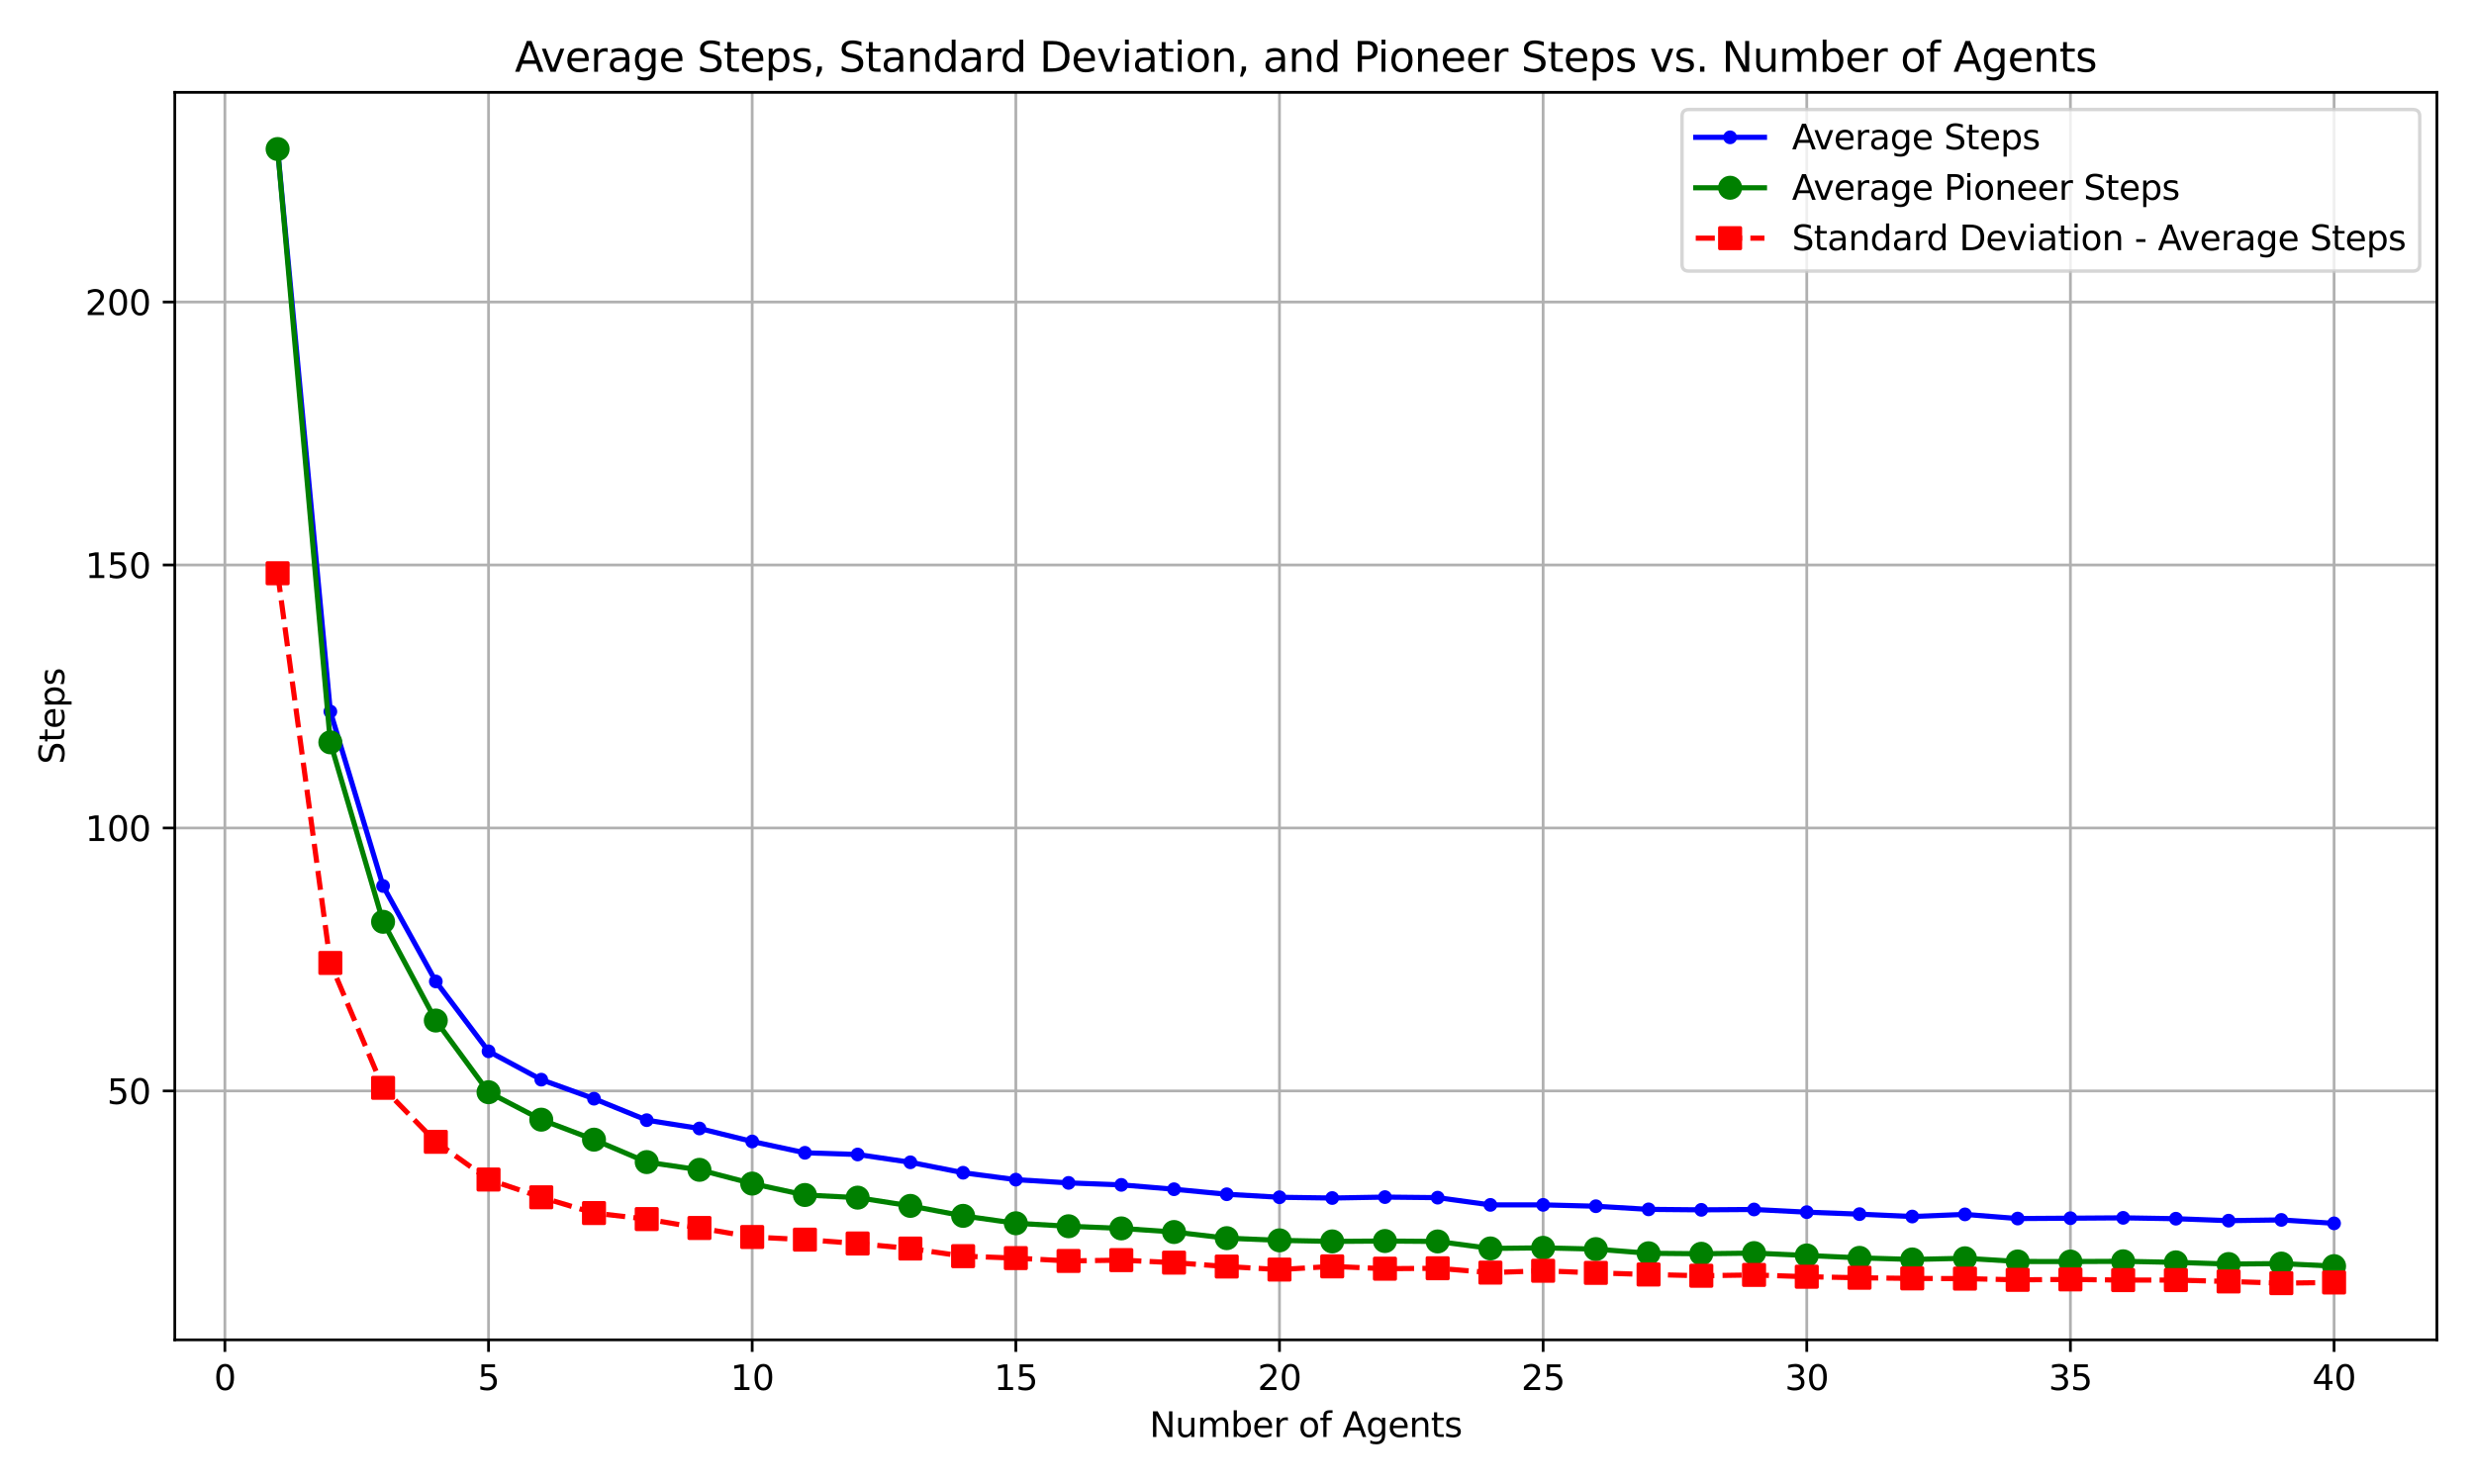 <?xml version="1.0" encoding="utf-8" standalone="no"?>
<!DOCTYPE svg PUBLIC "-//W3C//DTD SVG 1.1//EN"
  "http://www.w3.org/Graphics/SVG/1.1/DTD/svg11.dtd">
<svg xmlns:xlink="http://www.w3.org/1999/xlink" width="720pt" height="432pt" viewBox="0 0 720 432" xmlns="http://www.w3.org/2000/svg" version="1.1">
 <defs>
  <style type="text/css">*{stroke-linejoin: round; stroke-linecap: butt}</style>
 </defs>
 <g id="figure_1">
  <g id="patch_1">
   <path d="M 0 432 
L 720 432 
L 720 0 
L 0 0 
z
" style="fill: #ffffff"/>
  </g>
  <g id="axes_1">
   <g id="patch_2">
    <path d="M 50.87 390.04 
L 709.2 390.04 
L 709.2 26.88 
L 50.87 26.88 
z
" style="fill: #ffffff"/>
   </g>
   <g id="matplotlib.axis_1">
    <g id="xtick_1">
     <g id="line2d_1">
      <path d="M 65.448 390.04 
L 65.448 26.88 
" clip-path="url(#p4de8f45d1f)" style="fill: none; stroke: #b0b0b0; stroke-width: 0.8; stroke-linecap: square"/>
     </g>
     <g id="line2d_2">
      <defs>
       <path id="m32fe32dd80" d="M 0 0 
L 0 3.5 
" style="stroke: #000000; stroke-width: 0.8"/>
      </defs>
      <g>
       <use xlink:href="#m32fe32dd80" x="65.448" y="390.04" style="stroke: #000000; stroke-width: 0.8"/>
      </g>
     </g>
     <g id="text_1">
      <!-- 0 -->
      <g transform="translate(62.267 404.638) scale(0.1 -0.1)">
       <defs>
        <path id="DejaVuSans-30" d="M 2034 4250 
Q 1547 4250 1301 3770 
Q 1056 3291 1056 2328 
Q 1056 1369 1301 889 
Q 1547 409 2034 409 
Q 2525 409 2770 889 
Q 3016 1369 3016 2328 
Q 3016 3291 2770 3770 
Q 2525 4250 2034 4250 
z
M 2034 4750 
Q 2819 4750 3233 4129 
Q 3647 3509 3647 2328 
Q 3647 1150 3233 529 
Q 2819 -91 2034 -91 
Q 1250 -91 836 529 
Q 422 1150 422 2328 
Q 422 3509 836 4129 
Q 1250 4750 2034 4750 
z
" transform="scale(0.016)"/>
       </defs>
       <use xlink:href="#DejaVuSans-30"/>
      </g>
     </g>
    </g>
    <g id="xtick_2">
     <g id="line2d_3">
      <path d="M 142.177 390.04 
L 142.177 26.88 
" clip-path="url(#p4de8f45d1f)" style="fill: none; stroke: #b0b0b0; stroke-width: 0.8; stroke-linecap: square"/>
     </g>
     <g id="line2d_4">
      <g>
       <use xlink:href="#m32fe32dd80" x="142.177" y="390.04" style="stroke: #000000; stroke-width: 0.8"/>
      </g>
     </g>
     <g id="text_2">
      <!-- 5 -->
      <g transform="translate(138.996 404.638) scale(0.1 -0.1)">
       <defs>
        <path id="DejaVuSans-35" d="M 691 4666 
L 3169 4666 
L 3169 4134 
L 1269 4134 
L 1269 2991 
Q 1406 3038 1543 3061 
Q 1681 3084 1819 3084 
Q 2600 3084 3056 2656 
Q 3513 2228 3513 1497 
Q 3513 744 3044 326 
Q 2575 -91 1722 -91 
Q 1428 -91 1123 -41 
Q 819 9 494 109 
L 494 744 
Q 775 591 1075 516 
Q 1375 441 1709 441 
Q 2250 441 2565 725 
Q 2881 1009 2881 1497 
Q 2881 1984 2565 2268 
Q 2250 2553 1709 2553 
Q 1456 2553 1204 2497 
Q 953 2441 691 2322 
L 691 4666 
z
" transform="scale(0.016)"/>
       </defs>
       <use xlink:href="#DejaVuSans-35"/>
      </g>
     </g>
    </g>
    <g id="xtick_3">
     <g id="line2d_5">
      <path d="M 218.905 390.04 
L 218.905 26.88 
" clip-path="url(#p4de8f45d1f)" style="fill: none; stroke: #b0b0b0; stroke-width: 0.8; stroke-linecap: square"/>
     </g>
     <g id="line2d_6">
      <g>
       <use xlink:href="#m32fe32dd80" x="218.905" y="390.04" style="stroke: #000000; stroke-width: 0.8"/>
      </g>
     </g>
     <g id="text_3">
      <!-- 10 -->
      <g transform="translate(212.543 404.638) scale(0.1 -0.1)">
       <defs>
        <path id="DejaVuSans-31" d="M 794 531 
L 1825 531 
L 1825 4091 
L 703 3866 
L 703 4441 
L 1819 4666 
L 2450 4666 
L 2450 531 
L 3481 531 
L 3481 0 
L 794 0 
L 794 531 
z
" transform="scale(0.016)"/>
       </defs>
       <use xlink:href="#DejaVuSans-31"/>
       <use xlink:href="#DejaVuSans-30" x="63.623"/>
      </g>
     </g>
    </g>
    <g id="xtick_4">
     <g id="line2d_7">
      <path d="M 295.634 390.04 
L 295.634 26.88 
" clip-path="url(#p4de8f45d1f)" style="fill: none; stroke: #b0b0b0; stroke-width: 0.8; stroke-linecap: square"/>
     </g>
     <g id="line2d_8">
      <g>
       <use xlink:href="#m32fe32dd80" x="295.634" y="390.04" style="stroke: #000000; stroke-width: 0.8"/>
      </g>
     </g>
     <g id="text_4">
      <!-- 15 -->
      <g transform="translate(289.271 404.638) scale(0.1 -0.1)">
       <use xlink:href="#DejaVuSans-31"/>
       <use xlink:href="#DejaVuSans-35" x="63.623"/>
      </g>
     </g>
    </g>
    <g id="xtick_5">
     <g id="line2d_9">
      <path d="M 372.362 390.04 
L 372.362 26.88 
" clip-path="url(#p4de8f45d1f)" style="fill: none; stroke: #b0b0b0; stroke-width: 0.8; stroke-linecap: square"/>
     </g>
     <g id="line2d_10">
      <g>
       <use xlink:href="#m32fe32dd80" x="372.362" y="390.04" style="stroke: #000000; stroke-width: 0.8"/>
      </g>
     </g>
     <g id="text_5">
      <!-- 20 -->
      <g transform="translate(366 404.638) scale(0.1 -0.1)">
       <defs>
        <path id="DejaVuSans-32" d="M 1228 531 
L 3431 531 
L 3431 0 
L 469 0 
L 469 531 
Q 828 903 1448 1529 
Q 2069 2156 2228 2338 
Q 2531 2678 2651 2914 
Q 2772 3150 2772 3378 
Q 2772 3750 2511 3984 
Q 2250 4219 1831 4219 
Q 1534 4219 1204 4116 
Q 875 4013 500 3803 
L 500 4441 
Q 881 4594 1212 4672 
Q 1544 4750 1819 4750 
Q 2544 4750 2975 4387 
Q 3406 4025 3406 3419 
Q 3406 3131 3298 2873 
Q 3191 2616 2906 2266 
Q 2828 2175 2409 1742 
Q 1991 1309 1228 531 
z
" transform="scale(0.016)"/>
       </defs>
       <use xlink:href="#DejaVuSans-32"/>
       <use xlink:href="#DejaVuSans-30" x="63.623"/>
      </g>
     </g>
    </g>
    <g id="xtick_6">
     <g id="line2d_11">
      <path d="M 449.091 390.04 
L 449.091 26.88 
" clip-path="url(#p4de8f45d1f)" style="fill: none; stroke: #b0b0b0; stroke-width: 0.8; stroke-linecap: square"/>
     </g>
     <g id="line2d_12">
      <g>
       <use xlink:href="#m32fe32dd80" x="449.091" y="390.04" style="stroke: #000000; stroke-width: 0.8"/>
      </g>
     </g>
     <g id="text_6">
      <!-- 25 -->
      <g transform="translate(442.728 404.638) scale(0.1 -0.1)">
       <use xlink:href="#DejaVuSans-32"/>
       <use xlink:href="#DejaVuSans-35" x="63.623"/>
      </g>
     </g>
    </g>
    <g id="xtick_7">
     <g id="line2d_13">
      <path d="M 525.819 390.04 
L 525.819 26.88 
" clip-path="url(#p4de8f45d1f)" style="fill: none; stroke: #b0b0b0; stroke-width: 0.8; stroke-linecap: square"/>
     </g>
     <g id="line2d_14">
      <g>
       <use xlink:href="#m32fe32dd80" x="525.819" y="390.04" style="stroke: #000000; stroke-width: 0.8"/>
      </g>
     </g>
     <g id="text_7">
      <!-- 30 -->
      <g transform="translate(519.457 404.638) scale(0.1 -0.1)">
       <defs>
        <path id="DejaVuSans-33" d="M 2597 2516 
Q 3050 2419 3304 2112 
Q 3559 1806 3559 1356 
Q 3559 666 3084 287 
Q 2609 -91 1734 -91 
Q 1441 -91 1130 -33 
Q 819 25 488 141 
L 488 750 
Q 750 597 1062 519 
Q 1375 441 1716 441 
Q 2309 441 2620 675 
Q 2931 909 2931 1356 
Q 2931 1769 2642 2001 
Q 2353 2234 1838 2234 
L 1294 2234 
L 1294 2753 
L 1863 2753 
Q 2328 2753 2575 2939 
Q 2822 3125 2822 3475 
Q 2822 3834 2567 4026 
Q 2313 4219 1838 4219 
Q 1578 4219 1281 4162 
Q 984 4106 628 3988 
L 628 4550 
Q 988 4650 1302 4700 
Q 1616 4750 1894 4750 
Q 2613 4750 3031 4423 
Q 3450 4097 3450 3541 
Q 3450 3153 3228 2886 
Q 3006 2619 2597 2516 
z
" transform="scale(0.016)"/>
       </defs>
       <use xlink:href="#DejaVuSans-33"/>
       <use xlink:href="#DejaVuSans-30" x="63.623"/>
      </g>
     </g>
    </g>
    <g id="xtick_8">
     <g id="line2d_15">
      <path d="M 602.547 390.04 
L 602.547 26.88 
" clip-path="url(#p4de8f45d1f)" style="fill: none; stroke: #b0b0b0; stroke-width: 0.8; stroke-linecap: square"/>
     </g>
     <g id="line2d_16">
      <g>
       <use xlink:href="#m32fe32dd80" x="602.547" y="390.04" style="stroke: #000000; stroke-width: 0.8"/>
      </g>
     </g>
     <g id="text_8">
      <!-- 35 -->
      <g transform="translate(596.185 404.638) scale(0.1 -0.1)">
       <use xlink:href="#DejaVuSans-33"/>
       <use xlink:href="#DejaVuSans-35" x="63.623"/>
      </g>
     </g>
    </g>
    <g id="xtick_9">
     <g id="line2d_17">
      <path d="M 679.276 390.04 
L 679.276 26.88 
" clip-path="url(#p4de8f45d1f)" style="fill: none; stroke: #b0b0b0; stroke-width: 0.8; stroke-linecap: square"/>
     </g>
     <g id="line2d_18">
      <g>
       <use xlink:href="#m32fe32dd80" x="679.276" y="390.04" style="stroke: #000000; stroke-width: 0.8"/>
      </g>
     </g>
     <g id="text_9">
      <!-- 40 -->
      <g transform="translate(672.913 404.638) scale(0.1 -0.1)">
       <defs>
        <path id="DejaVuSans-34" d="M 2419 4116 
L 825 1625 
L 2419 1625 
L 2419 4116 
z
M 2253 4666 
L 3047 4666 
L 3047 1625 
L 3713 1625 
L 3713 1100 
L 3047 1100 
L 3047 0 
L 2419 0 
L 2419 1100 
L 313 1100 
L 313 1709 
L 2253 4666 
z
" transform="scale(0.016)"/>
       </defs>
       <use xlink:href="#DejaVuSans-34"/>
       <use xlink:href="#DejaVuSans-30" x="63.623"/>
      </g>
     </g>
    </g>
    <g id="text_10">
     <!-- Number of Agents -->
     <g transform="translate(334.547 418.317) scale(0.1 -0.1)">
      <defs>
       <path id="DejaVuSans-4e" d="M 628 4666 
L 1478 4666 
L 3547 763 
L 3547 4666 
L 4159 4666 
L 4159 0 
L 3309 0 
L 1241 3903 
L 1241 0 
L 628 0 
L 628 4666 
z
" transform="scale(0.016)"/>
       <path id="DejaVuSans-75" d="M 544 1381 
L 544 3500 
L 1119 3500 
L 1119 1403 
Q 1119 906 1312 657 
Q 1506 409 1894 409 
Q 2359 409 2629 706 
Q 2900 1003 2900 1516 
L 2900 3500 
L 3475 3500 
L 3475 0 
L 2900 0 
L 2900 538 
Q 2691 219 2414 64 
Q 2138 -91 1772 -91 
Q 1169 -91 856 284 
Q 544 659 544 1381 
z
M 1991 3584 
L 1991 3584 
z
" transform="scale(0.016)"/>
       <path id="DejaVuSans-6d" d="M 3328 2828 
Q 3544 3216 3844 3400 
Q 4144 3584 4550 3584 
Q 5097 3584 5394 3201 
Q 5691 2819 5691 2113 
L 5691 0 
L 5113 0 
L 5113 2094 
Q 5113 2597 4934 2840 
Q 4756 3084 4391 3084 
Q 3944 3084 3684 2787 
Q 3425 2491 3425 1978 
L 3425 0 
L 2847 0 
L 2847 2094 
Q 2847 2600 2669 2842 
Q 2491 3084 2119 3084 
Q 1678 3084 1418 2786 
Q 1159 2488 1159 1978 
L 1159 0 
L 581 0 
L 581 3500 
L 1159 3500 
L 1159 2956 
Q 1356 3278 1631 3431 
Q 1906 3584 2284 3584 
Q 2666 3584 2933 3390 
Q 3200 3197 3328 2828 
z
" transform="scale(0.016)"/>
       <path id="DejaVuSans-62" d="M 3116 1747 
Q 3116 2381 2855 2742 
Q 2594 3103 2138 3103 
Q 1681 3103 1420 2742 
Q 1159 2381 1159 1747 
Q 1159 1113 1420 752 
Q 1681 391 2138 391 
Q 2594 391 2855 752 
Q 3116 1113 3116 1747 
z
M 1159 2969 
Q 1341 3281 1617 3432 
Q 1894 3584 2278 3584 
Q 2916 3584 3314 3078 
Q 3713 2572 3713 1747 
Q 3713 922 3314 415 
Q 2916 -91 2278 -91 
Q 1894 -91 1617 61 
Q 1341 213 1159 525 
L 1159 0 
L 581 0 
L 581 4863 
L 1159 4863 
L 1159 2969 
z
" transform="scale(0.016)"/>
       <path id="DejaVuSans-65" d="M 3597 1894 
L 3597 1613 
L 953 1613 
Q 991 1019 1311 708 
Q 1631 397 2203 397 
Q 2534 397 2845 478 
Q 3156 559 3463 722 
L 3463 178 
Q 3153 47 2828 -22 
Q 2503 -91 2169 -91 
Q 1331 -91 842 396 
Q 353 884 353 1716 
Q 353 2575 817 3079 
Q 1281 3584 2069 3584 
Q 2775 3584 3186 3129 
Q 3597 2675 3597 1894 
z
M 3022 2063 
Q 3016 2534 2758 2815 
Q 2500 3097 2075 3097 
Q 1594 3097 1305 2825 
Q 1016 2553 972 2059 
L 3022 2063 
z
" transform="scale(0.016)"/>
       <path id="DejaVuSans-72" d="M 2631 2963 
Q 2534 3019 2420 3045 
Q 2306 3072 2169 3072 
Q 1681 3072 1420 2755 
Q 1159 2438 1159 1844 
L 1159 0 
L 581 0 
L 581 3500 
L 1159 3500 
L 1159 2956 
Q 1341 3275 1631 3429 
Q 1922 3584 2338 3584 
Q 2397 3584 2469 3576 
Q 2541 3569 2628 3553 
L 2631 2963 
z
" transform="scale(0.016)"/>
       <path id="DejaVuSans-20" transform="scale(0.016)"/>
       <path id="DejaVuSans-6f" d="M 1959 3097 
Q 1497 3097 1228 2736 
Q 959 2375 959 1747 
Q 959 1119 1226 758 
Q 1494 397 1959 397 
Q 2419 397 2687 759 
Q 2956 1122 2956 1747 
Q 2956 2369 2687 2733 
Q 2419 3097 1959 3097 
z
M 1959 3584 
Q 2709 3584 3137 3096 
Q 3566 2609 3566 1747 
Q 3566 888 3137 398 
Q 2709 -91 1959 -91 
Q 1206 -91 779 398 
Q 353 888 353 1747 
Q 353 2609 779 3096 
Q 1206 3584 1959 3584 
z
" transform="scale(0.016)"/>
       <path id="DejaVuSans-66" d="M 2375 4863 
L 2375 4384 
L 1825 4384 
Q 1516 4384 1395 4259 
Q 1275 4134 1275 3809 
L 1275 3500 
L 2222 3500 
L 2222 3053 
L 1275 3053 
L 1275 0 
L 697 0 
L 697 3053 
L 147 3053 
L 147 3500 
L 697 3500 
L 697 3744 
Q 697 4328 969 4595 
Q 1241 4863 1831 4863 
L 2375 4863 
z
" transform="scale(0.016)"/>
       <path id="DejaVuSans-41" d="M 2188 4044 
L 1331 1722 
L 3047 1722 
L 2188 4044 
z
M 1831 4666 
L 2547 4666 
L 4325 0 
L 3669 0 
L 3244 1197 
L 1141 1197 
L 716 0 
L 50 0 
L 1831 4666 
z
" transform="scale(0.016)"/>
       <path id="DejaVuSans-67" d="M 2906 1791 
Q 2906 2416 2648 2759 
Q 2391 3103 1925 3103 
Q 1463 3103 1205 2759 
Q 947 2416 947 1791 
Q 947 1169 1205 825 
Q 1463 481 1925 481 
Q 2391 481 2648 825 
Q 2906 1169 2906 1791 
z
M 3481 434 
Q 3481 -459 3084 -895 
Q 2688 -1331 1869 -1331 
Q 1566 -1331 1297 -1286 
Q 1028 -1241 775 -1147 
L 775 -588 
Q 1028 -725 1275 -790 
Q 1522 -856 1778 -856 
Q 2344 -856 2625 -561 
Q 2906 -266 2906 331 
L 2906 616 
Q 2728 306 2450 153 
Q 2172 0 1784 0 
Q 1141 0 747 490 
Q 353 981 353 1791 
Q 353 2603 747 3093 
Q 1141 3584 1784 3584 
Q 2172 3584 2450 3431 
Q 2728 3278 2906 2969 
L 2906 3500 
L 3481 3500 
L 3481 434 
z
" transform="scale(0.016)"/>
       <path id="DejaVuSans-6e" d="M 3513 2113 
L 3513 0 
L 2938 0 
L 2938 2094 
Q 2938 2591 2744 2837 
Q 2550 3084 2163 3084 
Q 1697 3084 1428 2787 
Q 1159 2491 1159 1978 
L 1159 0 
L 581 0 
L 581 3500 
L 1159 3500 
L 1159 2956 
Q 1366 3272 1645 3428 
Q 1925 3584 2291 3584 
Q 2894 3584 3203 3211 
Q 3513 2838 3513 2113 
z
" transform="scale(0.016)"/>
       <path id="DejaVuSans-74" d="M 1172 4494 
L 1172 3500 
L 2356 3500 
L 2356 3053 
L 1172 3053 
L 1172 1153 
Q 1172 725 1289 603 
Q 1406 481 1766 481 
L 2356 481 
L 2356 0 
L 1766 0 
Q 1100 0 847 248 
Q 594 497 594 1153 
L 594 3053 
L 172 3053 
L 172 3500 
L 594 3500 
L 594 4494 
L 1172 4494 
z
" transform="scale(0.016)"/>
       <path id="DejaVuSans-73" d="M 2834 3397 
L 2834 2853 
Q 2591 2978 2328 3040 
Q 2066 3103 1784 3103 
Q 1356 3103 1142 2972 
Q 928 2841 928 2578 
Q 928 2378 1081 2264 
Q 1234 2150 1697 2047 
L 1894 2003 
Q 2506 1872 2764 1633 
Q 3022 1394 3022 966 
Q 3022 478 2636 193 
Q 2250 -91 1575 -91 
Q 1294 -91 989 -36 
Q 684 19 347 128 
L 347 722 
Q 666 556 975 473 
Q 1284 391 1588 391 
Q 1994 391 2212 530 
Q 2431 669 2431 922 
Q 2431 1156 2273 1281 
Q 2116 1406 1581 1522 
L 1381 1569 
Q 847 1681 609 1914 
Q 372 2147 372 2553 
Q 372 3047 722 3315 
Q 1072 3584 1716 3584 
Q 2034 3584 2315 3537 
Q 2597 3491 2834 3397 
z
" transform="scale(0.016)"/>
      </defs>
      <use xlink:href="#DejaVuSans-4e"/>
      <use xlink:href="#DejaVuSans-75" x="74.805"/>
      <use xlink:href="#DejaVuSans-6d" x="138.184"/>
      <use xlink:href="#DejaVuSans-62" x="235.596"/>
      <use xlink:href="#DejaVuSans-65" x="299.072"/>
      <use xlink:href="#DejaVuSans-72" x="360.596"/>
      <use xlink:href="#DejaVuSans-20" x="401.709"/>
      <use xlink:href="#DejaVuSans-6f" x="433.496"/>
      <use xlink:href="#DejaVuSans-66" x="494.678"/>
      <use xlink:href="#DejaVuSans-20" x="529.883"/>
      <use xlink:href="#DejaVuSans-41" x="561.67"/>
      <use xlink:href="#DejaVuSans-67" x="630.078"/>
      <use xlink:href="#DejaVuSans-65" x="693.555"/>
      <use xlink:href="#DejaVuSans-6e" x="755.078"/>
      <use xlink:href="#DejaVuSans-74" x="818.457"/>
      <use xlink:href="#DejaVuSans-73" x="857.666"/>
     </g>
    </g>
   </g>
   <g id="matplotlib.axis_2">
    <g id="ytick_1">
     <g id="line2d_19">
      <path d="M 50.87 317.579 
L 709.2 317.579 
" clip-path="url(#p4de8f45d1f)" style="fill: none; stroke: #b0b0b0; stroke-width: 0.8; stroke-linecap: square"/>
     </g>
     <g id="line2d_20">
      <defs>
       <path id="m84e0873cda" d="M 0 0 
L -3.5 0 
" style="stroke: #000000; stroke-width: 0.8"/>
      </defs>
      <g>
       <use xlink:href="#m84e0873cda" x="50.87" y="317.579" style="stroke: #000000; stroke-width: 0.8"/>
      </g>
     </g>
     <g id="text_11">
      <!-- 50 -->
      <g transform="translate(31.145 321.378) scale(0.1 -0.1)">
       <use xlink:href="#DejaVuSans-35"/>
       <use xlink:href="#DejaVuSans-30" x="63.623"/>
      </g>
     </g>
    </g>
    <g id="ytick_2">
     <g id="line2d_21">
      <path d="M 50.87 241.027 
L 709.2 241.027 
" clip-path="url(#p4de8f45d1f)" style="fill: none; stroke: #b0b0b0; stroke-width: 0.8; stroke-linecap: square"/>
     </g>
     <g id="line2d_22">
      <g>
       <use xlink:href="#m84e0873cda" x="50.87" y="241.027" style="stroke: #000000; stroke-width: 0.8"/>
      </g>
     </g>
     <g id="text_12">
      <!-- 100 -->
      <g transform="translate(24.782 244.826) scale(0.1 -0.1)">
       <use xlink:href="#DejaVuSans-31"/>
       <use xlink:href="#DejaVuSans-30" x="63.623"/>
       <use xlink:href="#DejaVuSans-30" x="127.246"/>
      </g>
     </g>
    </g>
    <g id="ytick_3">
     <g id="line2d_23">
      <path d="M 50.87 164.474 
L 709.2 164.474 
" clip-path="url(#p4de8f45d1f)" style="fill: none; stroke: #b0b0b0; stroke-width: 0.8; stroke-linecap: square"/>
     </g>
     <g id="line2d_24">
      <g>
       <use xlink:href="#m84e0873cda" x="50.87" y="164.474" style="stroke: #000000; stroke-width: 0.8"/>
      </g>
     </g>
     <g id="text_13">
      <!-- 150 -->
      <g transform="translate(24.782 168.274) scale(0.1 -0.1)">
       <use xlink:href="#DejaVuSans-31"/>
       <use xlink:href="#DejaVuSans-35" x="63.623"/>
       <use xlink:href="#DejaVuSans-30" x="127.246"/>
      </g>
     </g>
    </g>
    <g id="ytick_4">
     <g id="line2d_25">
      <path d="M 50.87 87.922 
L 709.2 87.922 
" clip-path="url(#p4de8f45d1f)" style="fill: none; stroke: #b0b0b0; stroke-width: 0.8; stroke-linecap: square"/>
     </g>
     <g id="line2d_26">
      <g>
       <use xlink:href="#m84e0873cda" x="50.87" y="87.922" style="stroke: #000000; stroke-width: 0.8"/>
      </g>
     </g>
     <g id="text_14">
      <!-- 200 -->
      <g transform="translate(24.782 91.721) scale(0.1 -0.1)">
       <use xlink:href="#DejaVuSans-32"/>
       <use xlink:href="#DejaVuSans-30" x="63.623"/>
       <use xlink:href="#DejaVuSans-30" x="127.246"/>
      </g>
     </g>
    </g>
    <g id="text_15">
     <!-- Steps -->
     <g transform="translate(18.703 222.45) rotate(-90) scale(0.1 -0.1)">
      <defs>
       <path id="DejaVuSans-53" d="M 3425 4513 
L 3425 3897 
Q 3066 4069 2747 4153 
Q 2428 4238 2131 4238 
Q 1616 4238 1336 4038 
Q 1056 3838 1056 3469 
Q 1056 3159 1242 3001 
Q 1428 2844 1947 2747 
L 2328 2669 
Q 3034 2534 3370 2195 
Q 3706 1856 3706 1288 
Q 3706 609 3251 259 
Q 2797 -91 1919 -91 
Q 1588 -91 1214 -16 
Q 841 59 441 206 
L 441 856 
Q 825 641 1194 531 
Q 1563 422 1919 422 
Q 2459 422 2753 634 
Q 3047 847 3047 1241 
Q 3047 1584 2836 1778 
Q 2625 1972 2144 2069 
L 1759 2144 
Q 1053 2284 737 2584 
Q 422 2884 422 3419 
Q 422 4038 858 4394 
Q 1294 4750 2059 4750 
Q 2388 4750 2728 4690 
Q 3069 4631 3425 4513 
z
" transform="scale(0.016)"/>
       <path id="DejaVuSans-70" d="M 1159 525 
L 1159 -1331 
L 581 -1331 
L 581 3500 
L 1159 3500 
L 1159 2969 
Q 1341 3281 1617 3432 
Q 1894 3584 2278 3584 
Q 2916 3584 3314 3078 
Q 3713 2572 3713 1747 
Q 3713 922 3314 415 
Q 2916 -91 2278 -91 
Q 1894 -91 1617 61 
Q 1341 213 1159 525 
z
M 3116 1747 
Q 3116 2381 2855 2742 
Q 2594 3103 2138 3103 
Q 1681 3103 1420 2742 
Q 1159 2381 1159 1747 
Q 1159 1113 1420 752 
Q 1681 391 2138 391 
Q 2594 391 2855 752 
Q 3116 1113 3116 1747 
z
" transform="scale(0.016)"/>
      </defs>
      <use xlink:href="#DejaVuSans-53"/>
      <use xlink:href="#DejaVuSans-74" x="63.477"/>
      <use xlink:href="#DejaVuSans-65" x="102.686"/>
      <use xlink:href="#DejaVuSans-70" x="164.209"/>
      <use xlink:href="#DejaVuSans-73" x="227.686"/>
     </g>
    </g>
   </g>
   <g id="line2d_27">
    <path d="M 80.794 43.387 
L 96.14 207.135 
L 111.485 257.921 
L 126.831 285.706 
L 142.177 306.041 
L 157.523 314.29 
L 172.868 319.836 
L 188.214 326.087 
L 203.56 328.507 
L 218.905 332.29 
L 234.251 335.585 
L 249.597 336.078 
L 264.942 338.351 
L 280.288 341.389 
L 295.634 343.404 
L 310.979 344.346 
L 326.325 344.923 
L 341.671 346.193 
L 357.016 347.652 
L 372.362 348.53 
L 387.708 348.75 
L 403.054 348.479 
L 418.399 348.643 
L 433.745 350.749 
L 449.091 350.74 
L 464.436 351.139 
L 479.782 352.052 
L 495.128 352.194 
L 510.473 352.085 
L 525.819 352.868 
L 541.165 353.443 
L 556.51 354.138 
L 571.856 353.514 
L 587.202 354.726 
L 602.547 354.627 
L 617.893 354.52 
L 633.239 354.77 
L 648.585 355.341 
L 663.93 355.121 
L 679.276 356.124 
" clip-path="url(#p4de8f45d1f)" style="fill: none; stroke: #0000ff; stroke-width: 1.5; stroke-linecap: square"/>
    <defs>
     <path id="m4521615c52" d="M 0 1.5 
C 0.398 1.5 0.779 1.342 1.061 1.061 
C 1.342 0.779 1.5 0.398 1.5 0 
C 1.5 -0.398 1.342 -0.779 1.061 -1.061 
C 0.779 -1.342 0.398 -1.5 0 -1.5 
C -0.398 -1.5 -0.779 -1.342 -1.061 -1.061 
C -1.342 -0.779 -1.5 -0.398 -1.5 0 
C -1.5 0.398 -1.342 0.779 -1.061 1.061 
C -0.779 1.342 -0.398 1.5 0 1.5 
z
" style="stroke: #0000ff"/>
    </defs>
    <g clip-path="url(#p4de8f45d1f)">
     <use xlink:href="#m4521615c52" x="80.794" y="43.387" style="fill: #0000ff; stroke: #0000ff"/>
     <use xlink:href="#m4521615c52" x="96.14" y="207.135" style="fill: #0000ff; stroke: #0000ff"/>
     <use xlink:href="#m4521615c52" x="111.485" y="257.921" style="fill: #0000ff; stroke: #0000ff"/>
     <use xlink:href="#m4521615c52" x="126.831" y="285.706" style="fill: #0000ff; stroke: #0000ff"/>
     <use xlink:href="#m4521615c52" x="142.177" y="306.041" style="fill: #0000ff; stroke: #0000ff"/>
     <use xlink:href="#m4521615c52" x="157.523" y="314.29" style="fill: #0000ff; stroke: #0000ff"/>
     <use xlink:href="#m4521615c52" x="172.868" y="319.836" style="fill: #0000ff; stroke: #0000ff"/>
     <use xlink:href="#m4521615c52" x="188.214" y="326.087" style="fill: #0000ff; stroke: #0000ff"/>
     <use xlink:href="#m4521615c52" x="203.56" y="328.507" style="fill: #0000ff; stroke: #0000ff"/>
     <use xlink:href="#m4521615c52" x="218.905" y="332.29" style="fill: #0000ff; stroke: #0000ff"/>
     <use xlink:href="#m4521615c52" x="234.251" y="335.585" style="fill: #0000ff; stroke: #0000ff"/>
     <use xlink:href="#m4521615c52" x="249.597" y="336.078" style="fill: #0000ff; stroke: #0000ff"/>
     <use xlink:href="#m4521615c52" x="264.942" y="338.351" style="fill: #0000ff; stroke: #0000ff"/>
     <use xlink:href="#m4521615c52" x="280.288" y="341.389" style="fill: #0000ff; stroke: #0000ff"/>
     <use xlink:href="#m4521615c52" x="295.634" y="343.404" style="fill: #0000ff; stroke: #0000ff"/>
     <use xlink:href="#m4521615c52" x="310.979" y="344.346" style="fill: #0000ff; stroke: #0000ff"/>
     <use xlink:href="#m4521615c52" x="326.325" y="344.923" style="fill: #0000ff; stroke: #0000ff"/>
     <use xlink:href="#m4521615c52" x="341.671" y="346.193" style="fill: #0000ff; stroke: #0000ff"/>
     <use xlink:href="#m4521615c52" x="357.016" y="347.652" style="fill: #0000ff; stroke: #0000ff"/>
     <use xlink:href="#m4521615c52" x="372.362" y="348.53" style="fill: #0000ff; stroke: #0000ff"/>
     <use xlink:href="#m4521615c52" x="387.708" y="348.75" style="fill: #0000ff; stroke: #0000ff"/>
     <use xlink:href="#m4521615c52" x="403.054" y="348.479" style="fill: #0000ff; stroke: #0000ff"/>
     <use xlink:href="#m4521615c52" x="418.399" y="348.643" style="fill: #0000ff; stroke: #0000ff"/>
     <use xlink:href="#m4521615c52" x="433.745" y="350.749" style="fill: #0000ff; stroke: #0000ff"/>
     <use xlink:href="#m4521615c52" x="449.091" y="350.74" style="fill: #0000ff; stroke: #0000ff"/>
     <use xlink:href="#m4521615c52" x="464.436" y="351.139" style="fill: #0000ff; stroke: #0000ff"/>
     <use xlink:href="#m4521615c52" x="479.782" y="352.052" style="fill: #0000ff; stroke: #0000ff"/>
     <use xlink:href="#m4521615c52" x="495.128" y="352.194" style="fill: #0000ff; stroke: #0000ff"/>
     <use xlink:href="#m4521615c52" x="510.473" y="352.085" style="fill: #0000ff; stroke: #0000ff"/>
     <use xlink:href="#m4521615c52" x="525.819" y="352.868" style="fill: #0000ff; stroke: #0000ff"/>
     <use xlink:href="#m4521615c52" x="541.165" y="353.443" style="fill: #0000ff; stroke: #0000ff"/>
     <use xlink:href="#m4521615c52" x="556.51" y="354.138" style="fill: #0000ff; stroke: #0000ff"/>
     <use xlink:href="#m4521615c52" x="571.856" y="353.514" style="fill: #0000ff; stroke: #0000ff"/>
     <use xlink:href="#m4521615c52" x="587.202" y="354.726" style="fill: #0000ff; stroke: #0000ff"/>
     <use xlink:href="#m4521615c52" x="602.547" y="354.627" style="fill: #0000ff; stroke: #0000ff"/>
     <use xlink:href="#m4521615c52" x="617.893" y="354.52" style="fill: #0000ff; stroke: #0000ff"/>
     <use xlink:href="#m4521615c52" x="633.239" y="354.77" style="fill: #0000ff; stroke: #0000ff"/>
     <use xlink:href="#m4521615c52" x="648.585" y="355.341" style="fill: #0000ff; stroke: #0000ff"/>
     <use xlink:href="#m4521615c52" x="663.93" y="355.121" style="fill: #0000ff; stroke: #0000ff"/>
     <use xlink:href="#m4521615c52" x="679.276" y="356.124" style="fill: #0000ff; stroke: #0000ff"/>
    </g>
   </g>
   <g id="line2d_28">
    <path d="M 80.794 43.387 
L 96.14 216.101 
L 111.485 268.34 
L 126.831 297.087 
L 142.177 317.946 
L 157.523 325.944 
L 172.868 331.762 
L 188.214 338.291 
L 203.56 340.545 
L 218.905 344.55 
L 234.251 347.869 
L 249.597 348.641 
L 264.942 351.041 
L 280.288 353.944 
L 295.634 356.1 
L 310.979 356.97 
L 326.325 357.594 
L 341.671 358.648 
L 357.016 360.436 
L 372.362 361.073 
L 387.708 361.379 
L 403.054 361.269 
L 418.399 361.391 
L 433.745 363.424 
L 449.091 363.253 
L 464.436 363.62 
L 479.782 364.833 
L 495.128 364.98 
L 510.473 364.784 
L 525.819 365.47 
L 541.165 366.168 
L 556.51 366.633 
L 571.856 366.291 
L 587.202 367.221 
L 602.547 367.246 
L 617.893 367.172 
L 633.239 367.479 
L 648.585 367.969 
L 663.93 367.834 
L 679.276 368.581 
" clip-path="url(#p4de8f45d1f)" style="fill: none; stroke: #008000; stroke-width: 1.5; stroke-linecap: square"/>
    <defs>
     <path id="mdc28312d7c" d="M 0 3 
C 0.796 3 1.559 2.684 2.121 2.121 
C 2.684 1.559 3 0.796 3 0 
C 3 -0.796 2.684 -1.559 2.121 -2.121 
C 1.559 -2.684 0.796 -3 0 -3 
C -0.796 -3 -1.559 -2.684 -2.121 -2.121 
C -2.684 -1.559 -3 -0.796 -3 0 
C -3 0.796 -2.684 1.559 -2.121 2.121 
C -1.559 2.684 -0.796 3 0 3 
z
" style="stroke: #008000"/>
    </defs>
    <g clip-path="url(#p4de8f45d1f)">
     <use xlink:href="#mdc28312d7c" x="80.794" y="43.387" style="fill: #008000; stroke: #008000"/>
     <use xlink:href="#mdc28312d7c" x="96.14" y="216.101" style="fill: #008000; stroke: #008000"/>
     <use xlink:href="#mdc28312d7c" x="111.485" y="268.34" style="fill: #008000; stroke: #008000"/>
     <use xlink:href="#mdc28312d7c" x="126.831" y="297.087" style="fill: #008000; stroke: #008000"/>
     <use xlink:href="#mdc28312d7c" x="142.177" y="317.946" style="fill: #008000; stroke: #008000"/>
     <use xlink:href="#mdc28312d7c" x="157.523" y="325.944" style="fill: #008000; stroke: #008000"/>
     <use xlink:href="#mdc28312d7c" x="172.868" y="331.762" style="fill: #008000; stroke: #008000"/>
     <use xlink:href="#mdc28312d7c" x="188.214" y="338.291" style="fill: #008000; stroke: #008000"/>
     <use xlink:href="#mdc28312d7c" x="203.56" y="340.545" style="fill: #008000; stroke: #008000"/>
     <use xlink:href="#mdc28312d7c" x="218.905" y="344.55" style="fill: #008000; stroke: #008000"/>
     <use xlink:href="#mdc28312d7c" x="234.251" y="347.869" style="fill: #008000; stroke: #008000"/>
     <use xlink:href="#mdc28312d7c" x="249.597" y="348.641" style="fill: #008000; stroke: #008000"/>
     <use xlink:href="#mdc28312d7c" x="264.942" y="351.041" style="fill: #008000; stroke: #008000"/>
     <use xlink:href="#mdc28312d7c" x="280.288" y="353.944" style="fill: #008000; stroke: #008000"/>
     <use xlink:href="#mdc28312d7c" x="295.634" y="356.1" style="fill: #008000; stroke: #008000"/>
     <use xlink:href="#mdc28312d7c" x="310.979" y="356.97" style="fill: #008000; stroke: #008000"/>
     <use xlink:href="#mdc28312d7c" x="326.325" y="357.594" style="fill: #008000; stroke: #008000"/>
     <use xlink:href="#mdc28312d7c" x="341.671" y="358.648" style="fill: #008000; stroke: #008000"/>
     <use xlink:href="#mdc28312d7c" x="357.016" y="360.436" style="fill: #008000; stroke: #008000"/>
     <use xlink:href="#mdc28312d7c" x="372.362" y="361.073" style="fill: #008000; stroke: #008000"/>
     <use xlink:href="#mdc28312d7c" x="387.708" y="361.379" style="fill: #008000; stroke: #008000"/>
     <use xlink:href="#mdc28312d7c" x="403.054" y="361.269" style="fill: #008000; stroke: #008000"/>
     <use xlink:href="#mdc28312d7c" x="418.399" y="361.391" style="fill: #008000; stroke: #008000"/>
     <use xlink:href="#mdc28312d7c" x="433.745" y="363.424" style="fill: #008000; stroke: #008000"/>
     <use xlink:href="#mdc28312d7c" x="449.091" y="363.253" style="fill: #008000; stroke: #008000"/>
     <use xlink:href="#mdc28312d7c" x="464.436" y="363.62" style="fill: #008000; stroke: #008000"/>
     <use xlink:href="#mdc28312d7c" x="479.782" y="364.833" style="fill: #008000; stroke: #008000"/>
     <use xlink:href="#mdc28312d7c" x="495.128" y="364.98" style="fill: #008000; stroke: #008000"/>
     <use xlink:href="#mdc28312d7c" x="510.473" y="364.784" style="fill: #008000; stroke: #008000"/>
     <use xlink:href="#mdc28312d7c" x="525.819" y="365.47" style="fill: #008000; stroke: #008000"/>
     <use xlink:href="#mdc28312d7c" x="541.165" y="366.168" style="fill: #008000; stroke: #008000"/>
     <use xlink:href="#mdc28312d7c" x="556.51" y="366.633" style="fill: #008000; stroke: #008000"/>
     <use xlink:href="#mdc28312d7c" x="571.856" y="366.291" style="fill: #008000; stroke: #008000"/>
     <use xlink:href="#mdc28312d7c" x="587.202" y="367.221" style="fill: #008000; stroke: #008000"/>
     <use xlink:href="#mdc28312d7c" x="602.547" y="367.246" style="fill: #008000; stroke: #008000"/>
     <use xlink:href="#mdc28312d7c" x="617.893" y="367.172" style="fill: #008000; stroke: #008000"/>
     <use xlink:href="#mdc28312d7c" x="633.239" y="367.479" style="fill: #008000; stroke: #008000"/>
     <use xlink:href="#mdc28312d7c" x="648.585" y="367.969" style="fill: #008000; stroke: #008000"/>
     <use xlink:href="#mdc28312d7c" x="663.93" y="367.834" style="fill: #008000; stroke: #008000"/>
     <use xlink:href="#mdc28312d7c" x="679.276" y="368.581" style="fill: #008000; stroke: #008000"/>
    </g>
   </g>
   <g id="line2d_29">
    <path d="M 80.794 166.875 
L 96.14 280.318 
L 111.485 316.667 
L 126.831 332.392 
L 142.177 343.363 
L 157.523 348.534 
L 172.868 353.128 
L 188.214 354.878 
L 203.56 357.472 
L 218.905 360.099 
L 234.251 360.863 
L 249.597 361.989 
L 264.942 363.457 
L 280.288 365.674 
L 295.634 366.244 
L 310.979 367.066 
L 326.325 366.83 
L 341.671 367.562 
L 357.016 368.694 
L 372.362 369.58 
L 387.708 368.653 
L 403.054 369.324 
L 418.399 369.2 
L 433.745 370.463 
L 449.091 369.931 
L 464.436 370.54 
L 479.782 371.014 
L 495.128 371.377 
L 510.473 371.139 
L 525.819 371.66 
L 541.165 371.963 
L 556.51 372.152 
L 571.856 372.212 
L 587.202 372.567 
L 602.547 372.443 
L 617.893 372.641 
L 633.239 372.639 
L 648.585 373.04 
L 663.93 373.533 
L 679.276 373.332 
" clip-path="url(#p4de8f45d1f)" style="fill: none; stroke-dasharray: 5.55,2.4; stroke-dashoffset: 0; stroke: #ff0000; stroke-width: 1.5"/>
    <defs>
     <path id="mf3d82909a4" d="M -3 3 
L 3 3 
L 3 -3 
L -3 -3 
z
" style="stroke: #ff0000; stroke-linejoin: miter"/>
    </defs>
    <g clip-path="url(#p4de8f45d1f)">
     <use xlink:href="#mf3d82909a4" x="80.794" y="166.875" style="fill: #ff0000; stroke: #ff0000; stroke-linejoin: miter"/>
     <use xlink:href="#mf3d82909a4" x="96.14" y="280.318" style="fill: #ff0000; stroke: #ff0000; stroke-linejoin: miter"/>
     <use xlink:href="#mf3d82909a4" x="111.485" y="316.667" style="fill: #ff0000; stroke: #ff0000; stroke-linejoin: miter"/>
     <use xlink:href="#mf3d82909a4" x="126.831" y="332.392" style="fill: #ff0000; stroke: #ff0000; stroke-linejoin: miter"/>
     <use xlink:href="#mf3d82909a4" x="142.177" y="343.363" style="fill: #ff0000; stroke: #ff0000; stroke-linejoin: miter"/>
     <use xlink:href="#mf3d82909a4" x="157.523" y="348.534" style="fill: #ff0000; stroke: #ff0000; stroke-linejoin: miter"/>
     <use xlink:href="#mf3d82909a4" x="172.868" y="353.128" style="fill: #ff0000; stroke: #ff0000; stroke-linejoin: miter"/>
     <use xlink:href="#mf3d82909a4" x="188.214" y="354.878" style="fill: #ff0000; stroke: #ff0000; stroke-linejoin: miter"/>
     <use xlink:href="#mf3d82909a4" x="203.56" y="357.472" style="fill: #ff0000; stroke: #ff0000; stroke-linejoin: miter"/>
     <use xlink:href="#mf3d82909a4" x="218.905" y="360.099" style="fill: #ff0000; stroke: #ff0000; stroke-linejoin: miter"/>
     <use xlink:href="#mf3d82909a4" x="234.251" y="360.863" style="fill: #ff0000; stroke: #ff0000; stroke-linejoin: miter"/>
     <use xlink:href="#mf3d82909a4" x="249.597" y="361.989" style="fill: #ff0000; stroke: #ff0000; stroke-linejoin: miter"/>
     <use xlink:href="#mf3d82909a4" x="264.942" y="363.457" style="fill: #ff0000; stroke: #ff0000; stroke-linejoin: miter"/>
     <use xlink:href="#mf3d82909a4" x="280.288" y="365.674" style="fill: #ff0000; stroke: #ff0000; stroke-linejoin: miter"/>
     <use xlink:href="#mf3d82909a4" x="295.634" y="366.244" style="fill: #ff0000; stroke: #ff0000; stroke-linejoin: miter"/>
     <use xlink:href="#mf3d82909a4" x="310.979" y="367.066" style="fill: #ff0000; stroke: #ff0000; stroke-linejoin: miter"/>
     <use xlink:href="#mf3d82909a4" x="326.325" y="366.83" style="fill: #ff0000; stroke: #ff0000; stroke-linejoin: miter"/>
     <use xlink:href="#mf3d82909a4" x="341.671" y="367.562" style="fill: #ff0000; stroke: #ff0000; stroke-linejoin: miter"/>
     <use xlink:href="#mf3d82909a4" x="357.016" y="368.694" style="fill: #ff0000; stroke: #ff0000; stroke-linejoin: miter"/>
     <use xlink:href="#mf3d82909a4" x="372.362" y="369.58" style="fill: #ff0000; stroke: #ff0000; stroke-linejoin: miter"/>
     <use xlink:href="#mf3d82909a4" x="387.708" y="368.653" style="fill: #ff0000; stroke: #ff0000; stroke-linejoin: miter"/>
     <use xlink:href="#mf3d82909a4" x="403.054" y="369.324" style="fill: #ff0000; stroke: #ff0000; stroke-linejoin: miter"/>
     <use xlink:href="#mf3d82909a4" x="418.399" y="369.2" style="fill: #ff0000; stroke: #ff0000; stroke-linejoin: miter"/>
     <use xlink:href="#mf3d82909a4" x="433.745" y="370.463" style="fill: #ff0000; stroke: #ff0000; stroke-linejoin: miter"/>
     <use xlink:href="#mf3d82909a4" x="449.091" y="369.931" style="fill: #ff0000; stroke: #ff0000; stroke-linejoin: miter"/>
     <use xlink:href="#mf3d82909a4" x="464.436" y="370.54" style="fill: #ff0000; stroke: #ff0000; stroke-linejoin: miter"/>
     <use xlink:href="#mf3d82909a4" x="479.782" y="371.014" style="fill: #ff0000; stroke: #ff0000; stroke-linejoin: miter"/>
     <use xlink:href="#mf3d82909a4" x="495.128" y="371.377" style="fill: #ff0000; stroke: #ff0000; stroke-linejoin: miter"/>
     <use xlink:href="#mf3d82909a4" x="510.473" y="371.139" style="fill: #ff0000; stroke: #ff0000; stroke-linejoin: miter"/>
     <use xlink:href="#mf3d82909a4" x="525.819" y="371.66" style="fill: #ff0000; stroke: #ff0000; stroke-linejoin: miter"/>
     <use xlink:href="#mf3d82909a4" x="541.165" y="371.963" style="fill: #ff0000; stroke: #ff0000; stroke-linejoin: miter"/>
     <use xlink:href="#mf3d82909a4" x="556.51" y="372.152" style="fill: #ff0000; stroke: #ff0000; stroke-linejoin: miter"/>
     <use xlink:href="#mf3d82909a4" x="571.856" y="372.212" style="fill: #ff0000; stroke: #ff0000; stroke-linejoin: miter"/>
     <use xlink:href="#mf3d82909a4" x="587.202" y="372.567" style="fill: #ff0000; stroke: #ff0000; stroke-linejoin: miter"/>
     <use xlink:href="#mf3d82909a4" x="602.547" y="372.443" style="fill: #ff0000; stroke: #ff0000; stroke-linejoin: miter"/>
     <use xlink:href="#mf3d82909a4" x="617.893" y="372.641" style="fill: #ff0000; stroke: #ff0000; stroke-linejoin: miter"/>
     <use xlink:href="#mf3d82909a4" x="633.239" y="372.639" style="fill: #ff0000; stroke: #ff0000; stroke-linejoin: miter"/>
     <use xlink:href="#mf3d82909a4" x="648.585" y="373.04" style="fill: #ff0000; stroke: #ff0000; stroke-linejoin: miter"/>
     <use xlink:href="#mf3d82909a4" x="663.93" y="373.533" style="fill: #ff0000; stroke: #ff0000; stroke-linejoin: miter"/>
     <use xlink:href="#mf3d82909a4" x="679.276" y="373.332" style="fill: #ff0000; stroke: #ff0000; stroke-linejoin: miter"/>
    </g>
   </g>
   <g id="patch_3">
    <path d="M 50.87 390.04 
L 50.87 26.88 
" style="fill: none; stroke: #000000; stroke-width: 0.8; stroke-linejoin: miter; stroke-linecap: square"/>
   </g>
   <g id="patch_4">
    <path d="M 709.2 390.04 
L 709.2 26.88 
" style="fill: none; stroke: #000000; stroke-width: 0.8; stroke-linejoin: miter; stroke-linecap: square"/>
   </g>
   <g id="patch_5">
    <path d="M 50.87 390.04 
L 709.2 390.04 
" style="fill: none; stroke: #000000; stroke-width: 0.8; stroke-linejoin: miter; stroke-linecap: square"/>
   </g>
   <g id="patch_6">
    <path d="M 50.87 26.88 
L 709.2 26.88 
" style="fill: none; stroke: #000000; stroke-width: 0.8; stroke-linejoin: miter; stroke-linecap: square"/>
   </g>
   <g id="text_16">
    <!-- Average Steps, Standard Deviation, and Pioneer Steps vs. Number of Agents -->
    <g transform="translate(149.822 20.88) scale(0.12 -0.12)">
     <defs>
      <path id="DejaVuSans-76" d="M 191 3500 
L 800 3500 
L 1894 563 
L 2988 3500 
L 3597 3500 
L 2284 0 
L 1503 0 
L 191 3500 
z
" transform="scale(0.016)"/>
      <path id="DejaVuSans-61" d="M 2194 1759 
Q 1497 1759 1228 1600 
Q 959 1441 959 1056 
Q 959 750 1161 570 
Q 1363 391 1709 391 
Q 2188 391 2477 730 
Q 2766 1069 2766 1631 
L 2766 1759 
L 2194 1759 
z
M 3341 1997 
L 3341 0 
L 2766 0 
L 2766 531 
Q 2569 213 2275 61 
Q 1981 -91 1556 -91 
Q 1019 -91 701 211 
Q 384 513 384 1019 
Q 384 1609 779 1909 
Q 1175 2209 1959 2209 
L 2766 2209 
L 2766 2266 
Q 2766 2663 2505 2880 
Q 2244 3097 1772 3097 
Q 1472 3097 1187 3025 
Q 903 2953 641 2809 
L 641 3341 
Q 956 3463 1253 3523 
Q 1550 3584 1831 3584 
Q 2591 3584 2966 3190 
Q 3341 2797 3341 1997 
z
" transform="scale(0.016)"/>
      <path id="DejaVuSans-2c" d="M 750 794 
L 1409 794 
L 1409 256 
L 897 -744 
L 494 -744 
L 750 256 
L 750 794 
z
" transform="scale(0.016)"/>
      <path id="DejaVuSans-64" d="M 2906 2969 
L 2906 4863 
L 3481 4863 
L 3481 0 
L 2906 0 
L 2906 525 
Q 2725 213 2448 61 
Q 2172 -91 1784 -91 
Q 1150 -91 751 415 
Q 353 922 353 1747 
Q 353 2572 751 3078 
Q 1150 3584 1784 3584 
Q 2172 3584 2448 3432 
Q 2725 3281 2906 2969 
z
M 947 1747 
Q 947 1113 1208 752 
Q 1469 391 1925 391 
Q 2381 391 2643 752 
Q 2906 1113 2906 1747 
Q 2906 2381 2643 2742 
Q 2381 3103 1925 3103 
Q 1469 3103 1208 2742 
Q 947 2381 947 1747 
z
" transform="scale(0.016)"/>
      <path id="DejaVuSans-44" d="M 1259 4147 
L 1259 519 
L 2022 519 
Q 2988 519 3436 956 
Q 3884 1394 3884 2338 
Q 3884 3275 3436 3711 
Q 2988 4147 2022 4147 
L 1259 4147 
z
M 628 4666 
L 1925 4666 
Q 3281 4666 3915 4102 
Q 4550 3538 4550 2338 
Q 4550 1131 3912 565 
Q 3275 0 1925 0 
L 628 0 
L 628 4666 
z
" transform="scale(0.016)"/>
      <path id="DejaVuSans-69" d="M 603 3500 
L 1178 3500 
L 1178 0 
L 603 0 
L 603 3500 
z
M 603 4863 
L 1178 4863 
L 1178 4134 
L 603 4134 
L 603 4863 
z
" transform="scale(0.016)"/>
      <path id="DejaVuSans-50" d="M 1259 4147 
L 1259 2394 
L 2053 2394 
Q 2494 2394 2734 2622 
Q 2975 2850 2975 3272 
Q 2975 3691 2734 3919 
Q 2494 4147 2053 4147 
L 1259 4147 
z
M 628 4666 
L 2053 4666 
Q 2838 4666 3239 4311 
Q 3641 3956 3641 3272 
Q 3641 2581 3239 2228 
Q 2838 1875 2053 1875 
L 1259 1875 
L 1259 0 
L 628 0 
L 628 4666 
z
" transform="scale(0.016)"/>
      <path id="DejaVuSans-2e" d="M 684 794 
L 1344 794 
L 1344 0 
L 684 0 
L 684 794 
z
" transform="scale(0.016)"/>
     </defs>
     <use xlink:href="#DejaVuSans-41"/>
     <use xlink:href="#DejaVuSans-76" x="62.533"/>
     <use xlink:href="#DejaVuSans-65" x="121.713"/>
     <use xlink:href="#DejaVuSans-72" x="183.236"/>
     <use xlink:href="#DejaVuSans-61" x="224.35"/>
     <use xlink:href="#DejaVuSans-67" x="285.629"/>
     <use xlink:href="#DejaVuSans-65" x="349.105"/>
     <use xlink:href="#DejaVuSans-20" x="410.629"/>
     <use xlink:href="#DejaVuSans-53" x="442.416"/>
     <use xlink:href="#DejaVuSans-74" x="505.893"/>
     <use xlink:href="#DejaVuSans-65" x="545.102"/>
     <use xlink:href="#DejaVuSans-70" x="606.625"/>
     <use xlink:href="#DejaVuSans-73" x="670.102"/>
     <use xlink:href="#DejaVuSans-2c" x="722.201"/>
     <use xlink:href="#DejaVuSans-20" x="753.988"/>
     <use xlink:href="#DejaVuSans-53" x="785.775"/>
     <use xlink:href="#DejaVuSans-74" x="849.252"/>
     <use xlink:href="#DejaVuSans-61" x="888.461"/>
     <use xlink:href="#DejaVuSans-6e" x="949.74"/>
     <use xlink:href="#DejaVuSans-64" x="1013.119"/>
     <use xlink:href="#DejaVuSans-61" x="1076.596"/>
     <use xlink:href="#DejaVuSans-72" x="1137.875"/>
     <use xlink:href="#DejaVuSans-64" x="1177.238"/>
     <use xlink:href="#DejaVuSans-20" x="1240.715"/>
     <use xlink:href="#DejaVuSans-44" x="1272.502"/>
     <use xlink:href="#DejaVuSans-65" x="1349.504"/>
     <use xlink:href="#DejaVuSans-76" x="1411.027"/>
     <use xlink:href="#DejaVuSans-69" x="1470.207"/>
     <use xlink:href="#DejaVuSans-61" x="1497.99"/>
     <use xlink:href="#DejaVuSans-74" x="1559.27"/>
     <use xlink:href="#DejaVuSans-69" x="1598.479"/>
     <use xlink:href="#DejaVuSans-6f" x="1626.262"/>
     <use xlink:href="#DejaVuSans-6e" x="1687.443"/>
     <use xlink:href="#DejaVuSans-2c" x="1750.822"/>
     <use xlink:href="#DejaVuSans-20" x="1782.609"/>
     <use xlink:href="#DejaVuSans-61" x="1814.396"/>
     <use xlink:href="#DejaVuSans-6e" x="1875.676"/>
     <use xlink:href="#DejaVuSans-64" x="1939.055"/>
     <use xlink:href="#DejaVuSans-20" x="2002.531"/>
     <use xlink:href="#DejaVuSans-50" x="2034.318"/>
     <use xlink:href="#DejaVuSans-69" x="2092.371"/>
     <use xlink:href="#DejaVuSans-6f" x="2120.154"/>
     <use xlink:href="#DejaVuSans-6e" x="2181.336"/>
     <use xlink:href="#DejaVuSans-65" x="2244.715"/>
     <use xlink:href="#DejaVuSans-65" x="2306.238"/>
     <use xlink:href="#DejaVuSans-72" x="2367.762"/>
     <use xlink:href="#DejaVuSans-20" x="2408.875"/>
     <use xlink:href="#DejaVuSans-53" x="2440.662"/>
     <use xlink:href="#DejaVuSans-74" x="2504.139"/>
     <use xlink:href="#DejaVuSans-65" x="2543.348"/>
     <use xlink:href="#DejaVuSans-70" x="2604.871"/>
     <use xlink:href="#DejaVuSans-73" x="2668.348"/>
     <use xlink:href="#DejaVuSans-20" x="2720.447"/>
     <use xlink:href="#DejaVuSans-76" x="2752.234"/>
     <use xlink:href="#DejaVuSans-73" x="2811.414"/>
     <use xlink:href="#DejaVuSans-2e" x="2863.514"/>
     <use xlink:href="#DejaVuSans-20" x="2895.301"/>
     <use xlink:href="#DejaVuSans-4e" x="2927.088"/>
     <use xlink:href="#DejaVuSans-75" x="3001.893"/>
     <use xlink:href="#DejaVuSans-6d" x="3065.271"/>
     <use xlink:href="#DejaVuSans-62" x="3162.684"/>
     <use xlink:href="#DejaVuSans-65" x="3226.16"/>
     <use xlink:href="#DejaVuSans-72" x="3287.684"/>
     <use xlink:href="#DejaVuSans-20" x="3328.797"/>
     <use xlink:href="#DejaVuSans-6f" x="3360.584"/>
     <use xlink:href="#DejaVuSans-66" x="3421.766"/>
     <use xlink:href="#DejaVuSans-20" x="3456.971"/>
     <use xlink:href="#DejaVuSans-41" x="3488.758"/>
     <use xlink:href="#DejaVuSans-67" x="3557.166"/>
     <use xlink:href="#DejaVuSans-65" x="3620.643"/>
     <use xlink:href="#DejaVuSans-6e" x="3682.166"/>
     <use xlink:href="#DejaVuSans-74" x="3745.545"/>
     <use xlink:href="#DejaVuSans-73" x="3784.754"/>
    </g>
   </g>
   <g id="legend_1">
    <g id="patch_7">
     <path d="M 491.506 78.914 
L 702.2 78.914 
Q 704.2 78.914 704.2 76.914 
L 704.2 33.88 
Q 704.2 31.88 702.2 31.88 
L 491.506 31.88 
Q 489.506 31.88 489.506 33.88 
L 489.506 76.914 
Q 489.506 78.914 491.506 78.914 
z
" style="fill: #ffffff; opacity: 0.8; stroke: #cccccc; stroke-linejoin: miter"/>
    </g>
    <g id="line2d_30">
     <path d="M 493.506 39.978 
L 503.506 39.978 
L 513.506 39.978 
" style="fill: none; stroke: #0000ff; stroke-width: 1.5; stroke-linecap: square"/>
     <g>
      <use xlink:href="#m4521615c52" x="503.506" y="39.978" style="fill: #0000ff; stroke: #0000ff"/>
     </g>
    </g>
    <g id="text_17">
     <!-- Average Steps -->
     <g transform="translate(521.506 43.478) scale(0.1 -0.1)">
      <use xlink:href="#DejaVuSans-41"/>
      <use xlink:href="#DejaVuSans-76" x="62.533"/>
      <use xlink:href="#DejaVuSans-65" x="121.713"/>
      <use xlink:href="#DejaVuSans-72" x="183.236"/>
      <use xlink:href="#DejaVuSans-61" x="224.35"/>
      <use xlink:href="#DejaVuSans-67" x="285.629"/>
      <use xlink:href="#DejaVuSans-65" x="349.105"/>
      <use xlink:href="#DejaVuSans-20" x="410.629"/>
      <use xlink:href="#DejaVuSans-53" x="442.416"/>
      <use xlink:href="#DejaVuSans-74" x="505.893"/>
      <use xlink:href="#DejaVuSans-65" x="545.102"/>
      <use xlink:href="#DejaVuSans-70" x="606.625"/>
      <use xlink:href="#DejaVuSans-73" x="670.102"/>
     </g>
    </g>
    <g id="line2d_31">
     <path d="M 493.506 54.657 
L 503.506 54.657 
L 513.506 54.657 
" style="fill: none; stroke: #008000; stroke-width: 1.5; stroke-linecap: square"/>
     <g>
      <use xlink:href="#mdc28312d7c" x="503.506" y="54.657" style="fill: #008000; stroke: #008000"/>
     </g>
    </g>
    <g id="text_18">
     <!-- Average Pioneer Steps -->
     <g transform="translate(521.506 58.157) scale(0.1 -0.1)">
      <use xlink:href="#DejaVuSans-41"/>
      <use xlink:href="#DejaVuSans-76" x="62.533"/>
      <use xlink:href="#DejaVuSans-65" x="121.713"/>
      <use xlink:href="#DejaVuSans-72" x="183.236"/>
      <use xlink:href="#DejaVuSans-61" x="224.35"/>
      <use xlink:href="#DejaVuSans-67" x="285.629"/>
      <use xlink:href="#DejaVuSans-65" x="349.105"/>
      <use xlink:href="#DejaVuSans-20" x="410.629"/>
      <use xlink:href="#DejaVuSans-50" x="442.416"/>
      <use xlink:href="#DejaVuSans-69" x="500.469"/>
      <use xlink:href="#DejaVuSans-6f" x="528.252"/>
      <use xlink:href="#DejaVuSans-6e" x="589.434"/>
      <use xlink:href="#DejaVuSans-65" x="652.812"/>
      <use xlink:href="#DejaVuSans-65" x="714.336"/>
      <use xlink:href="#DejaVuSans-72" x="775.859"/>
      <use xlink:href="#DejaVuSans-20" x="816.973"/>
      <use xlink:href="#DejaVuSans-53" x="848.76"/>
      <use xlink:href="#DejaVuSans-74" x="912.236"/>
      <use xlink:href="#DejaVuSans-65" x="951.445"/>
      <use xlink:href="#DejaVuSans-70" x="1012.969"/>
      <use xlink:href="#DejaVuSans-73" x="1076.445"/>
     </g>
    </g>
    <g id="line2d_32">
     <path d="M 493.506 69.335 
L 503.506 69.335 
L 513.506 69.335 
" style="fill: none; stroke-dasharray: 5.55,2.4; stroke-dashoffset: 0; stroke: #ff0000; stroke-width: 1.5"/>
     <g>
      <use xlink:href="#mf3d82909a4" x="503.506" y="69.335" style="fill: #ff0000; stroke: #ff0000; stroke-linejoin: miter"/>
     </g>
    </g>
    <g id="text_19">
     <!-- Standard Deviation - Average Steps -->
     <g transform="translate(521.506 72.835) scale(0.1 -0.1)">
      <defs>
       <path id="DejaVuSans-2d" d="M 313 2009 
L 1997 2009 
L 1997 1497 
L 313 1497 
L 313 2009 
z
" transform="scale(0.016)"/>
      </defs>
      <use xlink:href="#DejaVuSans-53"/>
      <use xlink:href="#DejaVuSans-74" x="63.477"/>
      <use xlink:href="#DejaVuSans-61" x="102.686"/>
      <use xlink:href="#DejaVuSans-6e" x="163.965"/>
      <use xlink:href="#DejaVuSans-64" x="227.344"/>
      <use xlink:href="#DejaVuSans-61" x="290.82"/>
      <use xlink:href="#DejaVuSans-72" x="352.1"/>
      <use xlink:href="#DejaVuSans-64" x="391.463"/>
      <use xlink:href="#DejaVuSans-20" x="454.939"/>
      <use xlink:href="#DejaVuSans-44" x="486.727"/>
      <use xlink:href="#DejaVuSans-65" x="563.729"/>
      <use xlink:href="#DejaVuSans-76" x="625.252"/>
      <use xlink:href="#DejaVuSans-69" x="684.432"/>
      <use xlink:href="#DejaVuSans-61" x="712.215"/>
      <use xlink:href="#DejaVuSans-74" x="773.494"/>
      <use xlink:href="#DejaVuSans-69" x="812.703"/>
      <use xlink:href="#DejaVuSans-6f" x="840.486"/>
      <use xlink:href="#DejaVuSans-6e" x="901.668"/>
      <use xlink:href="#DejaVuSans-20" x="965.047"/>
      <use xlink:href="#DejaVuSans-2d" x="996.834"/>
      <use xlink:href="#DejaVuSans-20" x="1032.918"/>
      <use xlink:href="#DejaVuSans-41" x="1064.705"/>
      <use xlink:href="#DejaVuSans-76" x="1127.238"/>
      <use xlink:href="#DejaVuSans-65" x="1186.418"/>
      <use xlink:href="#DejaVuSans-72" x="1247.941"/>
      <use xlink:href="#DejaVuSans-61" x="1289.055"/>
      <use xlink:href="#DejaVuSans-67" x="1350.334"/>
      <use xlink:href="#DejaVuSans-65" x="1413.811"/>
      <use xlink:href="#DejaVuSans-20" x="1475.334"/>
      <use xlink:href="#DejaVuSans-53" x="1507.121"/>
      <use xlink:href="#DejaVuSans-74" x="1570.598"/>
      <use xlink:href="#DejaVuSans-65" x="1609.807"/>
      <use xlink:href="#DejaVuSans-70" x="1671.33"/>
      <use xlink:href="#DejaVuSans-73" x="1734.807"/>
     </g>
    </g>
   </g>
  </g>
 </g>
 <defs>
  <clipPath id="p4de8f45d1f">
   <rect x="50.87" y="26.88" width="658.33" height="363.16"/>
  </clipPath>
 </defs>
</svg>
